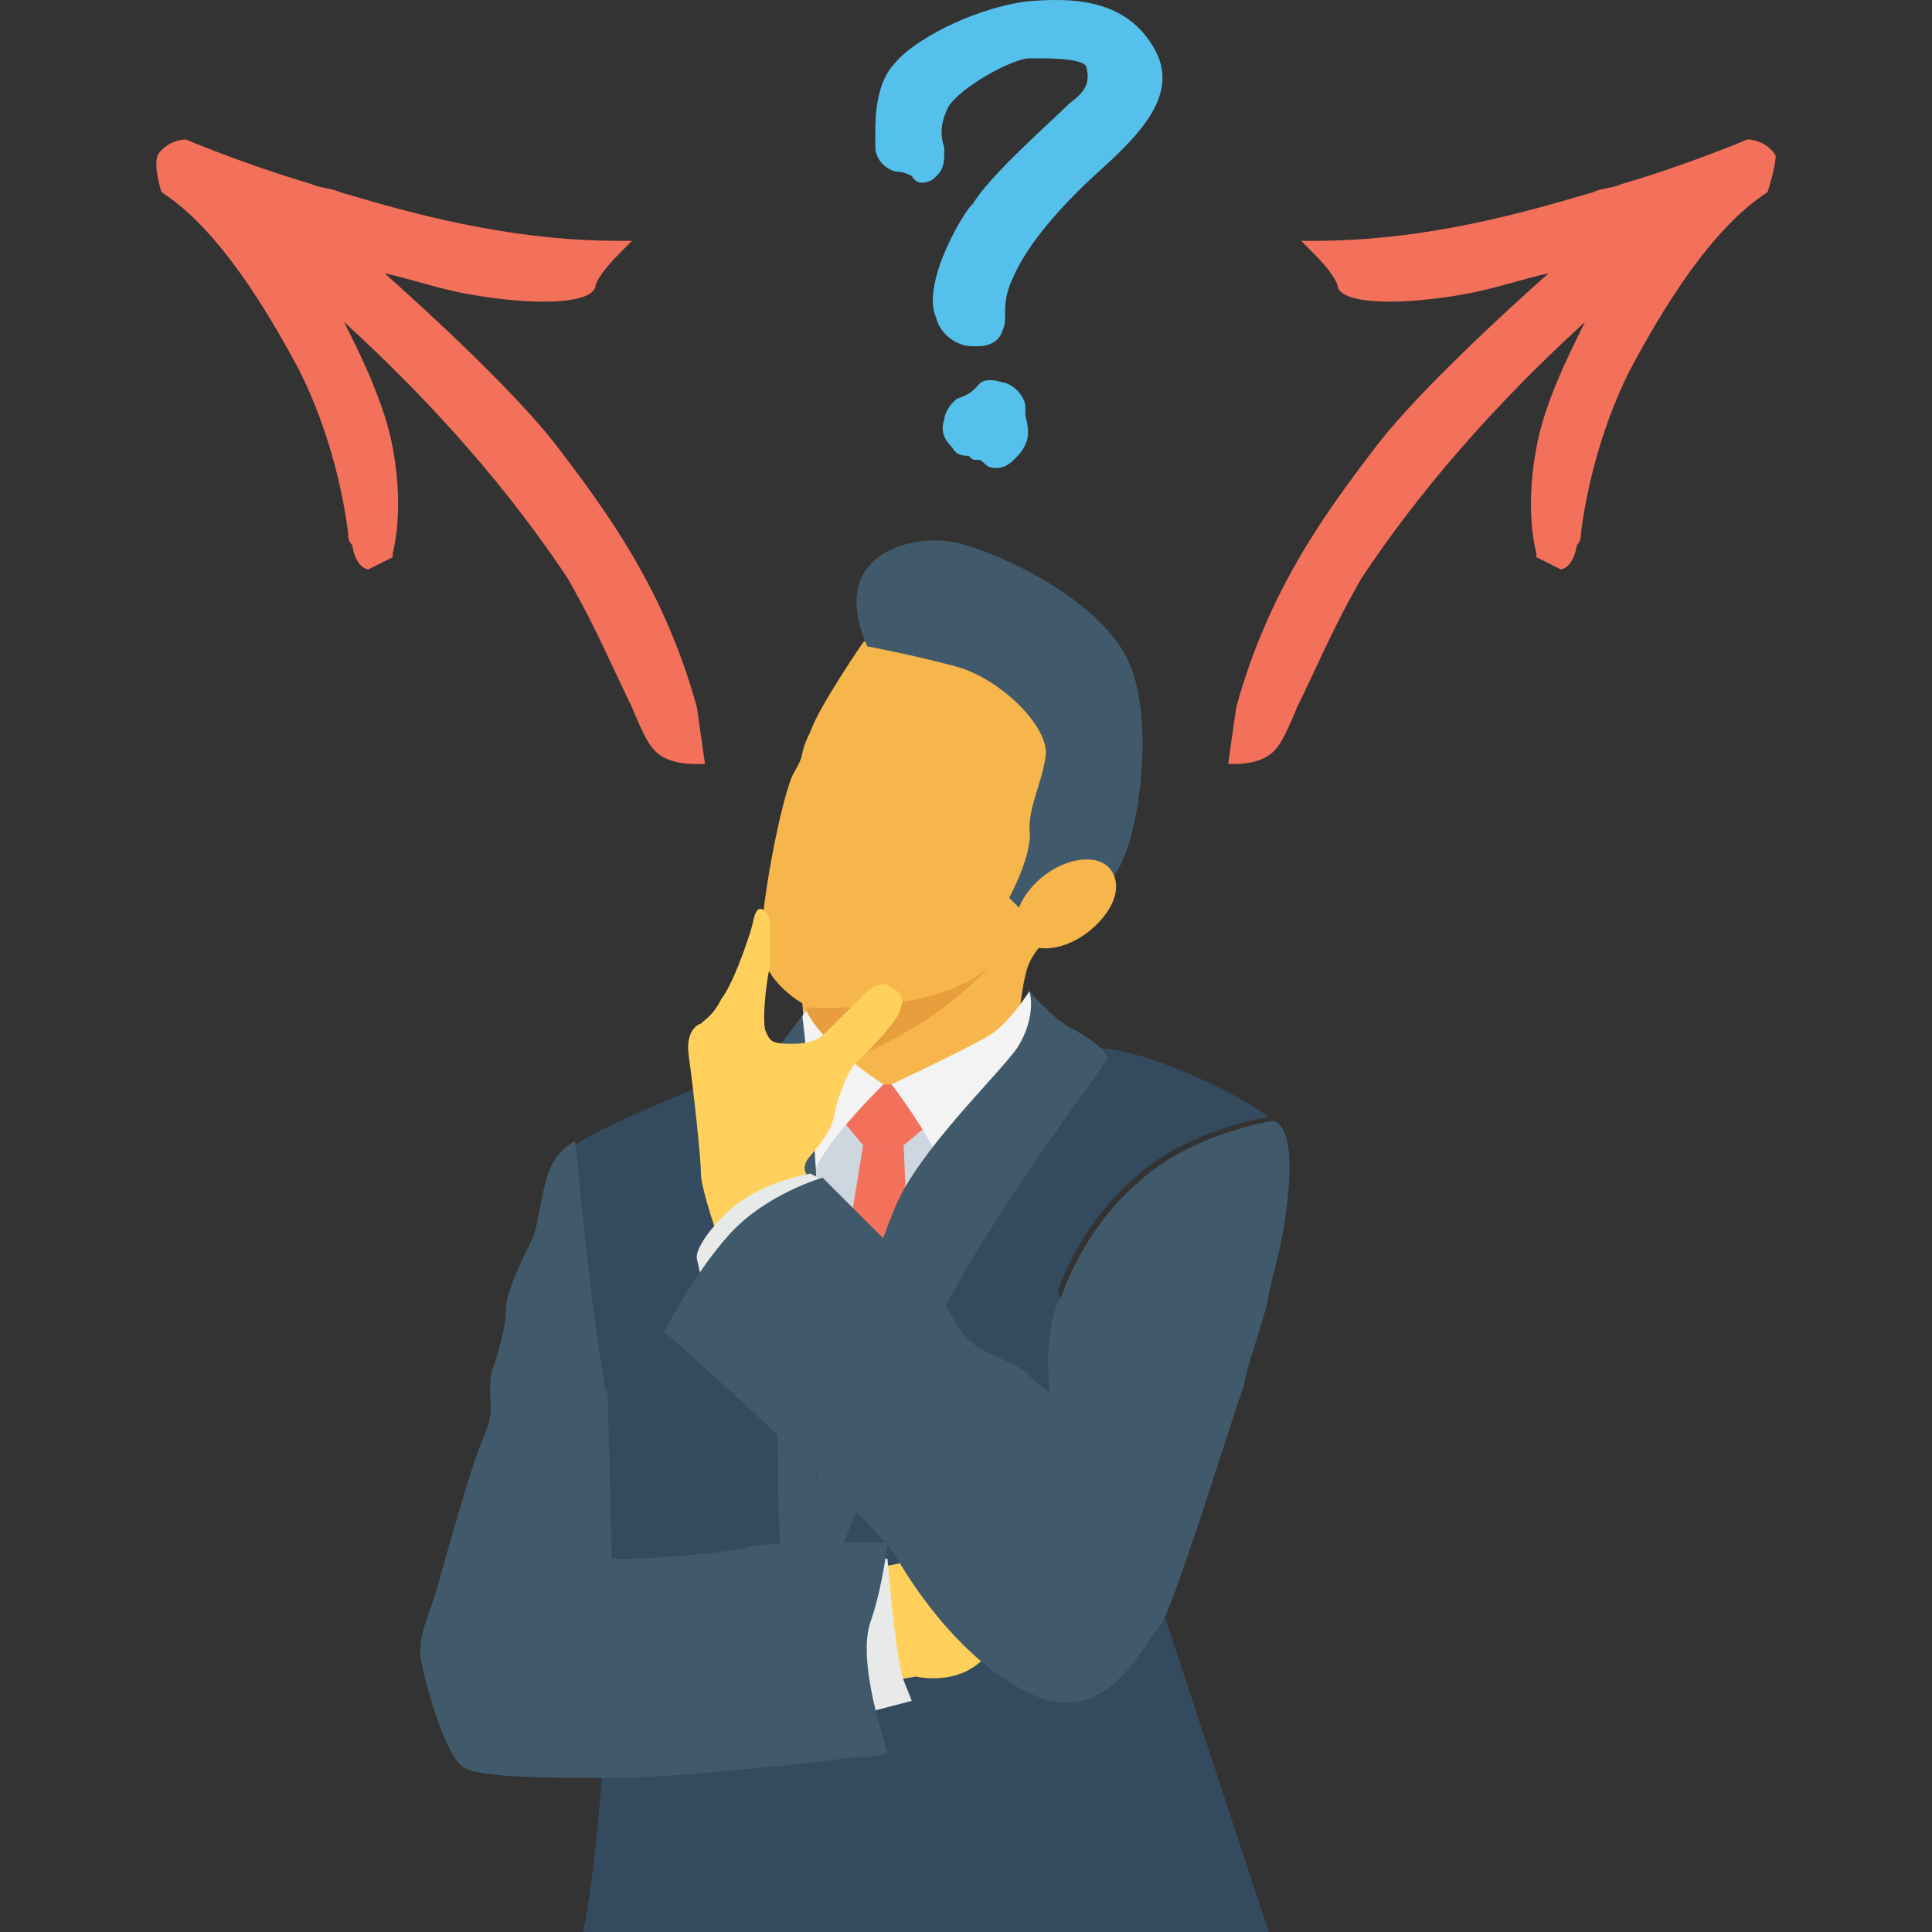 <?xml version="1.0" encoding="iso-8859-1"?>
<!-- Generator: Adobe Illustrator 19.0.0, SVG Export Plug-In . SVG Version: 6.00 Build 0)  -->
<svg version="1.1" id="Capa_1" xmlns="http://www.w3.org/2000/svg" xmlns:xlink="http://www.w3.org/1999/xlink" x="0px" y="0px"
	 viewBox="0 0 508.147 508.147" style="enable-background:new 0 0 508.147 508.147;" xml:space="preserve">
<rect x="0" y="0" width="508.147" height="508.147" fill="#333333" stroke="none"/>
<g>
	<ellipse style="fill:#344A5E;" cx="163.023" cy="383.347" rx="14.933" ry="39.467"/>
	<path style="fill:#344A5E;" d="M333.689,508.147l-55.467-168.533c0,0,5.333-17.067,20.267-29.867c13.867-12.8,35.2-16,35.2-16
		s-8.533-6.4-24.533-12.8c-16-6.4-23.467-5.333-23.467-5.333c-38.4,32-75.733,144-77.867,167.467
		c-1.067,18.133,5.333,53.333,7.467,65.066H333.689z"/>
</g>
<path style="fill:#FFD15C;" d="M222.756,444.147l18.133-3.2c0,0,17.067,4.267,22.4-12.8c5.333-17.066-3.2-23.467-3.2-23.467
	s-20.267,6.4-28.8,7.467c-8.533,1.066-19.2,14.934-19.2,14.934L222.756,444.147"/>
<path style="fill:#E8EAE9;" d="M228.089,408.946l5.333,1.066c0,0,2.133,26.667,4.267,32c2.133,5.333,2.133,5.333,2.133,5.333
	l-24.533,6.4L228.089,408.946z"/>
<path style="fill:#F7B64C;" d="M236.623,162.546l-9.6,6.4c0,0-11.733,17.067-13.867,23.467c-3.2,6.4-1.067,5.333-4.267,10.667
	c-3.2,5.333-9.6,38.4-8.533,46.933c1.067,8.533,10.667,13.867,10.667,13.867l3.2,38.4l52.267-12.8c0,0,1.067-29.867,4.267-36.267
	c3.2-7.467,19.2-19.2,21.333-27.733c2.133-9.6-4.267-42.667-11.733-53.333C272.889,161.48,236.623,162.546,236.623,162.546z"/>
<polygon style="fill:#CED6E0;" points="225.956,284.146 232.356,285.213 234.489,285.213 270.756,287.347 213.156,403.613 
	198.223,299.08 "/>
<g>
	<polygon style="fill:#F3705A;" points="244.089,295.88 237.689,301.213 227.023,301.213 221.689,294.813 232.356,285.213 
		234.489,285.213 	"/>
	<polygon style="fill:#F3705A;" points="227.023,301.213 218.489,353.48 229.156,365.213 239.823,354.546 237.689,301.213 	"/>
</g>
<path style="fill:#415A6B;" d="M228.089,170.013c0,0,11.733,2.133,23.467,5.333c11.733,3.2,24.533,16,23.467,23.467
	c-1.067,7.467-4.267,12.8-4.267,19.2c1.067,6.4-5.333,18.133-5.333,18.133l3.2,3.2c0,0,13.867-9.6,21.333-7.467
	c7.467,1.067,14.933-37.333,7.467-56.533c-7.467-19.2-41.6-33.067-49.067-33.067C239.823,141.213,217.423,145.48,228.089,170.013z"
	/>
<path style="fill:#F7B64C;" d="M286.756,244.68c-6.4,5.333-14.933,6.4-18.133,2.133c-3.2-3.2-1.067-10.667,5.333-16
	c6.4-5.333,14.933-6.4,18.133-2.133C295.289,232.946,293.156,239.347,286.756,244.68z"/>
<path style="fill:#E89E3D;" d="M212.089,264.947l1.067,17.067c30.933-8.533,46.933-27.733,46.933-27.733
	C246.223,267.08,212.089,264.947,212.089,264.947z"/>
<path style="fill:#F3F3F3;" d="M232.356,285.213c-3.2,3.2-19.2,19.2-19.2,26.667l-8.533-8.533l4.267-14.933c0,0,0-21.333,3.2-22.4
	C212.089,264.947,213.156,272.413,232.356,285.213z"/>
<path style="fill:#344A5E;" d="M153.423,508.147h73.6l-8.533-108.8l-9.6-105.6c0,0,1.067-17.067,2.133-25.6
	c0,0-4.267,7.467-10.667,10.667c-6.4,3.2-42.667,17.067-49.067,22.4c0,0,4.267,45.867,7.467,61.867
	C160.889,376.946,161.956,463.347,153.423,508.147z"/>
<path style="fill:#415A6B;" d="M207.823,442.013c0,0-3.2-33.066-3.2-53.333c0-20.267-3.2-108.8-3.2-108.8l9.6-12.8
	C211.023,268.146,223.823,363.08,207.823,442.013z"/>
<path style="fill:#FFD15C;" d="M212.089,308.68c0,0-1.067-1.067,0-3.2c1.067-2.133,6.4-6.4,7.467-12.8
	c1.067-5.333,4.267-12.8,6.4-13.867c2.133-2.133,9.6-9.6,10.667-12.8c1.067-3.2,1.067-4.267-2.133-6.4
	c-3.2-2.133-6.4,1.067-7.467,2.133c-1.067,1.067-7.467,7.467-9.6,9.6c-2.133,2.133-4.267,3.2-9.6,3.2s-5.333-1.067-6.4-3.2
	c-1.067-2.133,0-12.8,1.067-17.067c0,0,0-9.6,0-11.733c0-2.133-2.133-4.267-3.2-3.2c-1.067,1.067-1.067,3.2-2.133,6.4
	c-1.067,3.2-4.267,12.8-7.467,17.067c-2.133,4.267-4.267,5.333-5.333,6.4c0,0-4.267,1.067-3.2,8.533
	c1.067,7.467,3.2,26.667,3.2,30.933s5.333,19.2,5.333,19.2L212.089,308.68z"/>
<path style="fill:#F3F3F3;" d="M270.756,260.68c0,0-5.333,8.533-10.667,11.733c-5.333,3.2-25.6,12.8-25.6,12.8
	s10.667,13.867,12.8,21.333l28.8-25.6C276.089,279.88,271.823,263.88,270.756,260.68z"/>
<path style="fill:#415A6B;" d="M270.756,260.68c0,0,2.133,6.4-3.2,14.933c-5.333,7.467-25.6,26.667-32,41.6
	c-6.4,14.933-26.667,76.8-27.733,125.867c0,0,29.867-82.133,44.8-106.667c13.867-24.533,37.333-55.467,38.4-57.6
	c1.067-2.133-5.333-6.4-9.6-8.533C276.089,267.08,270.756,260.68,270.756,260.68z"/>
<path style="fill:#E8EAE9;" d="M215.289,309.746l-2.133-1.067c0,0-13.867,2.133-22.4,10.667c-8.534,8.533-7.467,11.733-7.467,11.733
	l2.133,9.6l26.667-12.8C212.089,326.813,215.289,309.746,215.289,309.746z"/>
<g>
	<path style="fill:#415A6B;" d="M339.023,310.813c-1.067,16-4.267,23.467-5.333,29.867c-1.067,6.4-6.4,20.267-6.4,23.467
		c-1.067,2.133-13.867,43.733-20.267,59.733c-1.067,2.133-2.133,4.267-3.2,5.333c-5.333,7.467-12.8,21.333-27.733,18.133
		c-14.933-4.267-29.867-20.267-39.467-36.267c-2.133-4.267-8.533-10.667-16-18.133c-19.2-19.2-45.867-42.667-45.867-42.667
		s7.467-14.933,17.067-25.6s24.533-14.933,24.533-14.933s20.267,20.267,24.533,24.533c1.067,1.067,2.133,2.133,3.2,3.2
		c4.267,4.267,7.467,11.733,10.667,14.933c4.267,4.267,11.733,5.333,14.933,8.533c3.2,3.2,6.4,5.333,6.4,5.333
		s-2.133-17.067,3.2-25.6c0,0,5.333-17.067,20.267-29.867c13.867-12.8,35.2-16,35.2-16S340.089,294.813,339.023,310.813z"/>
	<path style="fill:#415A6B;" d="M233.423,461.213c0,0-3.2,1.066-9.6,1.066c-16,2.133-49.067,5.333-60.8,5.333
		c-2.133,0-3.2,0-5.333,0c-13.867,0-33.067,0-36.267-3.2c-4.267-3.2-9.6-21.333-10.667-27.733c-1.067-6.4,2.133-11.733,4.267-19.2
		c2.133-7.467,8.533-30.934,11.733-38.4c3.2-7.467,2.133-8.533,2.133-13.867s1.067-5.333,2.133-9.6s2.133-7.467,2.133-12.8
		c1.067-5.333,4.267-11.733,6.4-16c2.133-4.267,2.133-9.6,4.267-17.067c2.133-7.467,7.467-9.6,7.467-9.6s4.267,45.867,7.467,61.867
		c0,1.067,0,3.2,1.067,4.267l1.067,43.733l0,0c0,0,3.2,0,4.267,0c2.133,0,24.533-1.066,32-3.2
		c4.267-1.066,14.933-1.066,23.467-1.066c6.4,0,12.8,0,12.8,0s-1.067,10.667-4.267,20.267
		C224.889,436.68,233.423,460.147,233.423,461.213z"/>
</g>
<g>
	<path style="fill:#F3705A;" d="M464.889,50.546L464.889,50.546L464.889,50.546c-14.933,9.6-27.733,30.933-36.267,46.933
		c-8.533,17.067-11.733,34.133-12.8,42.667c0,1.067,0,2.133-1.067,3.2c-1.067,6.4-4.267,6.4-4.267,6.4l0,0l-6.4-3.2v-1.067
		c0,0-3.2-10.667,0-27.733c2.133-11.733,8.533-24.533,12.8-33.067c-24.533,22.4-43.733,44.8-58.667,67.2
		c-7.467,12.8-12.8,25.6-17.067,34.133c-2.133,5.333-4.267,9.6-5.333,10.667c-3.2,4.267-9.6,4.267-11.733,4.267l0,0h-1.067
		l2.133-14.933c8.533-30.933,23.467-51.2,37.333-69.333c11.733-14.933,35.2-36.267,44.8-44.8
		c-5.333,1.067-14.933,4.267-21.333,5.333c-5.333,1.067-13.867,2.133-20.267,2.133c-12.8,0-13.867-3.2-13.867-4.267
		c-1.067-3.2-5.333-7.467-7.467-9.6l-2.133-2.133h3.2c29.867,0,55.467-7.467,73.6-12.8c2.133-1.067,5.333-1.067,7.467-2.133
		c18.133-5.333,33.067-11.733,33.067-11.733l0,0l0,0c3.2,0,6.4,2.133,7.467,4.267C467.023,44.146,464.889,50.546,464.889,50.546z"/>
	<path style="fill:#F3705A;" d="M42.489,50.546L42.489,50.546L42.489,50.546c14.933,9.6,27.733,30.933,36.267,46.933
		c8.533,17.067,11.733,34.133,12.8,42.667c0,1.067,0,2.133,1.067,3.2c1.067,6.4,4.267,6.4,4.267,6.4l0,0l6.4-3.2v-1.067
		c0,0,3.2-10.667,0-27.733c-2.133-11.733-8.533-24.533-12.8-33.067c24.533,22.4,43.733,44.8,58.667,67.2
		c7.467,12.8,12.8,25.6,17.067,34.133c2.133,5.333,4.267,9.6,5.333,10.667c3.2,4.267,9.6,4.267,11.733,4.267c0,0,0,0,1.067,0h1.067
		l-2.133-14.933c-8.533-30.933-23.467-51.2-37.333-69.333c-11.733-14.933-35.2-36.267-44.8-44.8
		c5.333,1.067,14.933,4.267,21.333,5.333c5.333,1.067,13.867,2.133,20.267,2.133c12.8,0,13.867-3.2,13.867-4.267
		c1.067-3.2,5.333-7.467,7.467-9.6l2.133-2.133h-3.2c-29.867,0-55.467-7.467-73.6-12.8c-2.133-1.067-5.333-1.067-7.467-2.133
		C63.823,43.079,48.89,36.679,48.89,36.679l0,0l0,0c-3.2,0-6.4,2.133-7.467,4.267C40.356,44.146,42.489,50.546,42.489,50.546z"/>
</g>
<g>
	<path style="fill:#55C0EB;" d="M288.889,45.213c-11.733,10.667-19.2,20.267-22.4,27.733c-2.133,4.267-2.133,7.467-2.133,9.6
		c0,2.133,0,3.2-1.067,5.333c-1.067,2.133-3.2,3.2-6.4,3.2h-1.067c-4.267,0-8.533-3.2-9.6-7.467c-4.267-9.6,8.533-29.867,9.6-29.867
		c4.267-7.467,21.333-22.4,25.6-26.667c4.267-3.2,5.333-5.333,4.267-9.6c-1.067-2.133-9.6-2.133-12.8-2.133h-2.133
		c-4.267,0-18.133,7.467-21.333,12.8c-2.133,4.267-2.133,7.467-1.067,10.667c0,1.067,0,2.133,0,2.133c0,4.267-2.133,5.333-3.2,6.4
		c-2.133,1.067-4.267,1.067-5.333-1.067c0,0-2.133-1.067-3.2-1.067c-3.2,0-6.4-3.2-6.4-6.4c0-1.067,0-2.133,0-4.267
		c0-3.2,0-12.8,5.333-18.133c4.267-5.333,19.2-13.867,34.133-16c11.733-1.067,26.667-1.067,34.133,12.8
		C310.223,24.946,299.556,35.613,288.889,45.213z"/>
	<path style="fill:#55C0EB;" d="M268.623,118.813c-1.067,1.067-3.2,4.267-6.4,4.267c-1.067,0-2.133,0-3.2-1.067
		c-1.067-1.067-1.067-1.067-2.133-1.067c-1.067,0-1.067,0-2.133-1.067c-1.067,0-3.2,0-4.267-2.133
		c-2.133-2.133-3.2-4.267-2.133-7.467c0-1.067,1.067-3.2,2.133-4.267l1.067-1.067c3.2-1.067,4.267-2.133,5.333-3.2
		c2.133-3.2,6.4-1.067,7.467-1.067c3.2,1.067,5.333,4.267,5.333,6.4c0,1.067,0,1.067,0,2.133l0,0
		C270.756,113.48,270.756,115.613,268.623,118.813z"/>
</g>
<g>
</g>
<g>
</g>
<g>
</g>
<g>
</g>
<g>
</g>
<g>
</g>
<g>
</g>
<g>
</g>
<g>
</g>
<g>
</g>
<g>
</g>
<g>
</g>
<g>
</g>
<g>
</g>
<g>
</g>
</svg>
